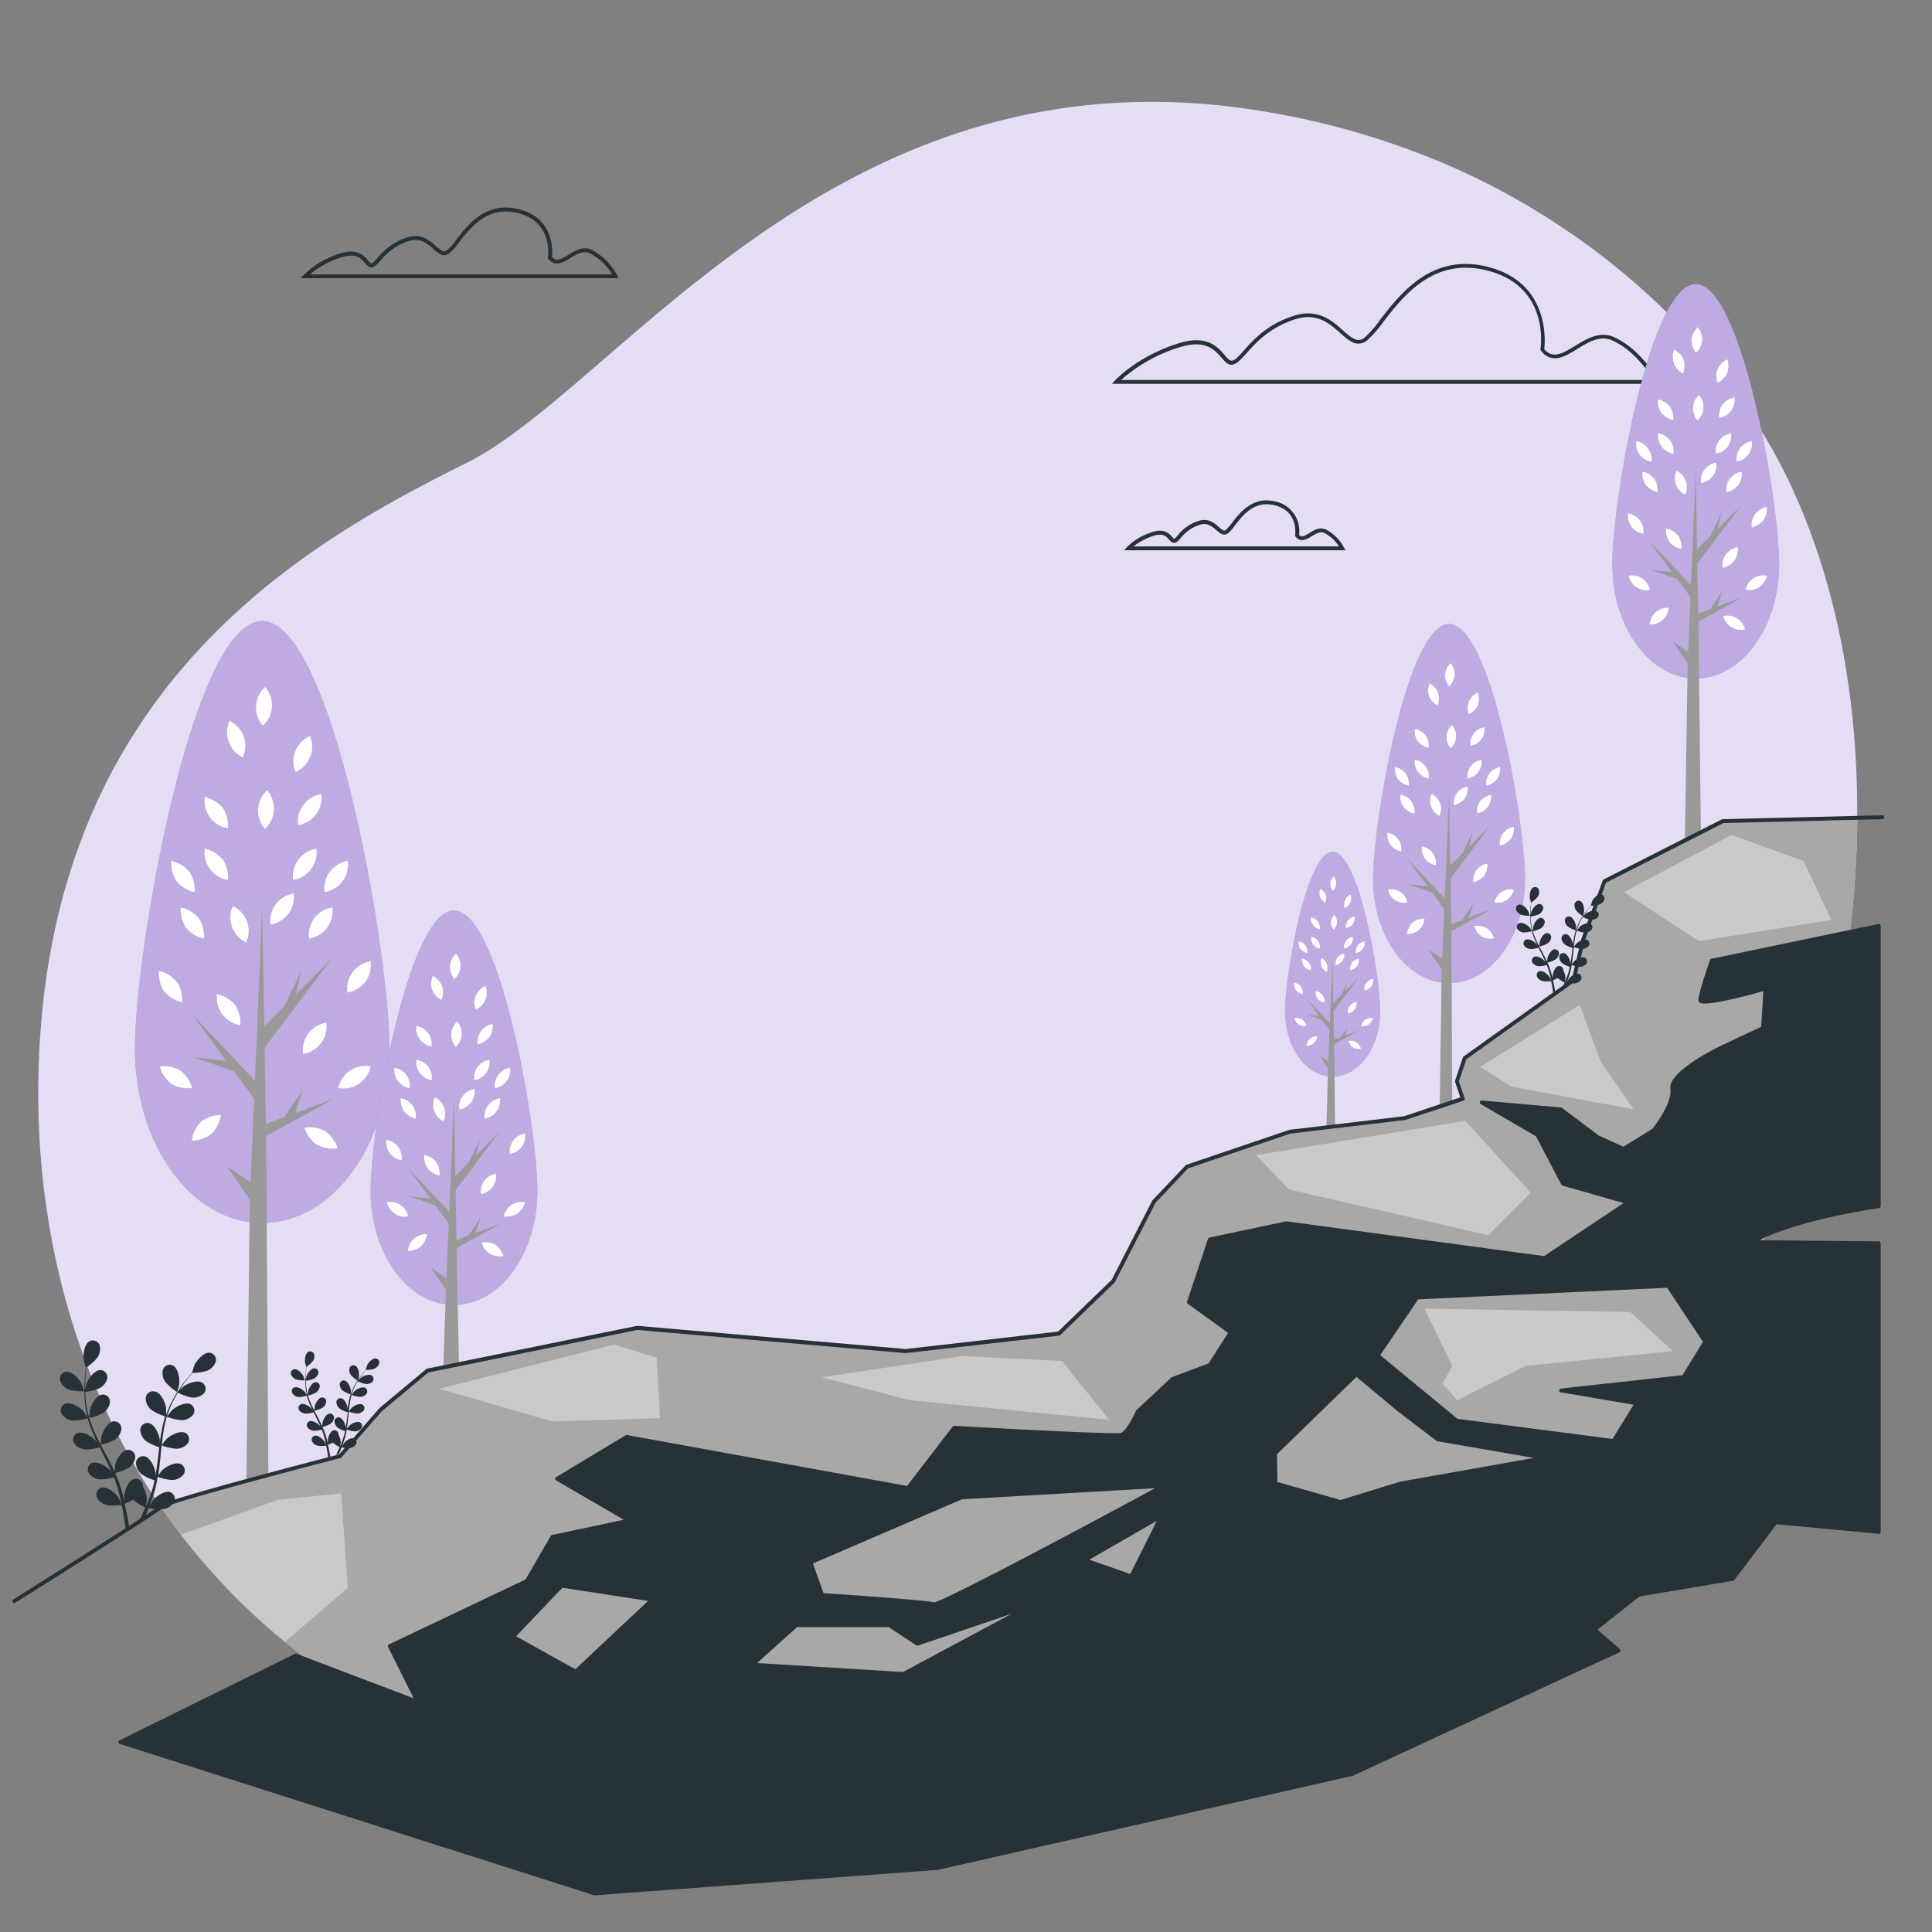 <svg xmlns="http://www.w3.org/2000/svg" viewBox="0 0 500 500"><rect x="0" y="0" width="500" height="500" fill="#808080" stroke="none"/><g id="freepik--background-simple--inject-3"><path d="M453.85,326.35C433.7,367,398,409.07,354.52,417.16c-65.67,12.23-80.58,66.85-192.61,46.7a210.23,210.23,0,0,1-47.7-14.31,180.13,180.13,0,0,1-21.8-11.41c-62-38-87.75-106.93-81.65-174.65,8-89.08,70-123.8,109.91-143.65s96.81-109.76,207.1-90.9a204.11,204.11,0,0,1,49,14.69c35.82,16,70.48,45.55,87.75,84.27q1.95,4.35,3.65,8.87C490.4,195.54,481.31,271,453.85,326.35Z" style="fill:#7E57C2"></path><path d="M453.85,326.35C433.7,367,398,409.07,354.52,417.16c-65.67,12.23-80.58,66.85-192.61,46.7a210.23,210.23,0,0,1-47.7-14.31,180.13,180.13,0,0,1-21.8-11.41c-62-38-87.75-106.93-81.65-174.65,8-89.08,70-123.8,109.91-143.65s96.81-109.76,207.1-90.9a204.11,204.11,0,0,1,49,14.69c35.82,16,70.48,45.55,87.75,84.27q1.95,4.35,3.65,8.87C490.4,195.54,481.31,271,453.85,326.35Z" style="fill:#fff;opacity:0.8"></path></g><g id="freepik--Clouds--inject-3"><path d="M429.51,99.33H287.79l.76-.84c.24-.25,5.79-6.26,16.37-9.61,7.41-2.34,10.16.87,12,3,.86,1,1.37,1.57,2,1.45.82-.16,1.8-1.25,3-2.64,2.43-2.72,6.1-6.84,13.06-9,6.12-1.93,9.85,1.39,12.58,3.82,2.45,2.18,3.82,3.25,5.64,1.83a28.71,28.71,0,0,0,4-4.61c5.21-6.73,13.1-16.9,27-13.86,16.93,3.71,15.7,19.39,15.45,21.5,2.18,2.5,4.46,1.3,8-.86,3-1.84,6.4-3.94,10.11-2.23,7.31,3.38,11.21,11,11.38,11.37Zm-139.36-1h137.7c-1.16-2-4.79-7.55-10.5-10.19-3.22-1.48-6.24.38-9.17,2.17-3.19,2-6.5,4-9.38.48l-.14-.17,0-.23c.11-.68,2.49-16.84-14.65-20.59-13.31-2.91-21,7-26,13.5a29.68,29.68,0,0,1-4.2,4.78c-2.57,2-4.69.12-6.93-1.87-2.68-2.4-6-5.37-11.61-3.61-6.7,2.11-10.26,6.11-12.61,8.75-1.42,1.58-2.44,2.72-3.59,3s-2-.69-2.94-1.78c-1.75-2-4.15-4.82-10.93-2.68A40.51,40.51,0,0,0,290.15,98.33Z" style="fill:#263238"></path><path d="M160.08,72H77.85l.76-.84a22.94,22.94,0,0,1,9.5-5.58c4.39-1.38,6.09.6,7.11,1.78.43.51.72.82.94.77.4-.08,1-.71,1.62-1.45a16.19,16.19,0,0,1,7.6-5.25c3.63-1.15,5.83.8,7.43,2.23s2.1,1.73,3,1a17.46,17.46,0,0,0,2.28-2.61c3-3.91,7.61-9.82,15.73-8,9.67,2.11,9.21,10.91,9.05,12.48,1.12,1.22,2.3.59,4.23-.6,1.77-1.09,3.78-2.32,6-1.29a15.83,15.83,0,0,1,6.64,6.63ZM80.25,71h78.16a14.44,14.44,0,0,0-5.75-5.44c-1.75-.81-3.43.23-5.06,1.23-1.83,1.13-3.89,2.4-5.67.23l-.14-.18,0-.22c.07-.38,1.4-9.48-8.24-11.59-7.52-1.64-11.86,4-14.73,7.68a17.55,17.55,0,0,1-2.45,2.79c-1.62,1.25-3,.06-4.25-1.09-1.59-1.41-3.38-3-6.47-2a15.3,15.3,0,0,0-7.15,5c-.84.94-1.44,1.61-2.18,1.76S95,68.7,94.46,68.06c-1-1.13-2.29-2.67-6-1.48A23.38,23.38,0,0,0,80.25,71Z" style="fill:#263238"></path><path d="M348.2,142.41H290.91l.76-.83a15.73,15.73,0,0,1,6.61-3.89c3.12-1,4.34.43,5.07,1.27.15.17.45.5.5.48.23-.05.62-.49,1-.95a11.34,11.34,0,0,1,5.31-3.67c2.59-.82,4.14.57,5.27,1.57s1.36,1.1,1.86.72a12.64,12.64,0,0,0,1.54-1.78c2.11-2.72,5.3-6.85,11-5.59a7.79,7.79,0,0,1,6.37,8.7c.64.66,1.28.37,2.67-.49,1.2-.74,2.67-1.65,4.3-.9a11,11,0,0,1,4.64,4.64Zm-54.86-1h53.18a9.61,9.61,0,0,0-3.74-3.45c-1.14-.53-2.21.14-3.35.84s-2.8,1.73-4.11.12l-.14-.17,0-.22c0-.26.93-6.4-5.56-7.82-5.09-1.11-7.93,2.56-10,5.24a12.36,12.36,0,0,1-1.72,2c-1.22.95-2.23,0-3.13-.76-1.06-.94-2.26-2-4.31-1.37a10.36,10.36,0,0,0-4.86,3.38c-.6.67-1,1.16-1.58,1.27s-1.08-.37-1.46-.81c-.67-.78-1.51-1.76-4-1A16.29,16.29,0,0,0,293.34,141.41Z" style="fill:#263238"></path></g><g id="freepik--Trees--inject-3"><path d="M100.8,271.36c0,24.93-14.75,45.15-32.95,45.15s-32.94-20.22-32.94-45.15S49.66,160.72,67.85,160.72,100.8,246.42,100.8,271.36Z" style="fill:#7E57C2"></path><path d="M100.8,271.36c0,24.93-14.75,45.15-32.95,45.15s-32.94-20.22-32.94-45.15S49.66,160.72,67.85,160.72,100.8,246.42,100.8,271.36Z" style="fill:#fff;opacity:0.5"></path><polygon points="50.06 273.6 60.56 277.27 65.77 284.34 64.86 306.01 58.8 301.9 64.67 310.49 63.75 383.5 69.45 381.94 68.88 294.02 86.33 284.4 76.35 288.09 78.35 282.09 73.58 289.12 68.82 290.88 68.48 271.16 85.81 248.13 76.53 257.42 78.1 250.96 73.65 260.29 68.39 265.56 67.85 234.75 65.97 279.69 49.54 262.28 58.56 274.55 50.06 273.6" style="fill:#999"></polygon><path d="M86,234.85a7.16,7.16,0,0,1-6,8.05,7.16,7.16,0,0,1,6-8.05Z" style="fill:#fff"></path><path d="M95.91,248.8a7.16,7.16,0,0,1-6,8.05,7.16,7.16,0,0,1,6-8.05Z" style="fill:#fff"></path><path d="M95.9,276a7.16,7.16,0,0,1-8.35,5.57A7.17,7.17,0,0,1,95.9,276Z" style="fill:#fff"></path><path d="M41.37,276a8.38,8.38,0,0,0,3,4.49,8.4,8.4,0,0,0,5.31,1.08,8.38,8.38,0,0,0-3-4.49A8.4,8.4,0,0,0,41.37,276Z" style="fill:#fff"></path><path d="M84.44,264.69a7.16,7.16,0,0,1-6,8.05,7.16,7.16,0,0,1,6-8.05Z" style="fill:#fff"></path><path d="M81.86,219.67a7.16,7.16,0,0,1-6,8.05,7.16,7.16,0,0,1,6-8.05Z" style="fill:#fff"></path><path d="M76,231.25a7.14,7.14,0,0,1-6,8,7.16,7.16,0,0,1,6-8Z" style="fill:#fff"></path><path d="M90,222.82a7.16,7.16,0,0,1-6,8.05,7.16,7.16,0,0,1,6-8.05Z" style="fill:#fff"></path><path d="M44.35,222.82a8.45,8.45,0,0,0,1.35,5.25,8.42,8.42,0,0,0,4.64,2.8A8.37,8.37,0,0,0,49,225.62,8.35,8.35,0,0,0,44.35,222.82Z" style="fill:#fff"></path><path d="M83.15,205.52a7.16,7.16,0,0,1-6,8,7.16,7.16,0,0,1,6-8Z" style="fill:#fff"></path><path d="M80.24,190.49a7.17,7.17,0,0,1-3.78,9.3,7.17,7.17,0,0,1,3.78-9.3Z" style="fill:#fff"></path><path d="M59.41,186.57A7.15,7.15,0,0,1,62.83,196a7.16,7.16,0,0,1-3.42-9.43Z" style="fill:#fff"></path><path d="M69.12,204.54a7.16,7.16,0,0,1-.57,10,7.16,7.16,0,0,1,.57-10Z" style="fill:#fff"></path><path d="M68.61,177.79a7.15,7.15,0,0,1-.58,10,7.15,7.15,0,0,1,.58-10Z" style="fill:#fff"></path><path d="M46.8,234.85a8.45,8.45,0,0,0,1.35,5.25,8.45,8.45,0,0,0,4.64,2.8,8.37,8.37,0,0,0-1.35-5.25A8.35,8.35,0,0,0,46.8,234.85Z" style="fill:#fff"></path><path d="M41.14,251.31a8.45,8.45,0,0,0,1.35,5.25,8.46,8.46,0,0,0,4.65,2.8,8.45,8.45,0,0,0-1.35-5.25A8.46,8.46,0,0,0,41.14,251.31Z" style="fill:#fff"></path><path d="M56.17,257.29a7.16,7.16,0,0,0,6,8,8.45,8.45,0,0,0-1.35-5.25A8.45,8.45,0,0,0,56.17,257.29Z" style="fill:#fff"></path><path d="M60.27,234.48a7.15,7.15,0,0,0,3.44,9.42,7.15,7.15,0,0,0-3.44-9.42Z" style="fill:#fff"></path><path d="M49.64,295.18a8.36,8.36,0,0,0,5.12-1.78,8.36,8.36,0,0,0,2.4-4.85A8.4,8.4,0,0,0,52,290.32,8.47,8.47,0,0,0,49.64,295.18Z" style="fill:#fff"></path><path d="M78.82,291.85A8.43,8.43,0,0,0,82,296.24a8.43,8.43,0,0,0,5.35.9,8.43,8.43,0,0,0-3.18-4.39A8.43,8.43,0,0,0,78.82,291.85Z" style="fill:#fff"></path><path d="M53,219.67a7.16,7.16,0,0,0,6,8.05,8.37,8.37,0,0,0-1.35-5.25A8.42,8.42,0,0,0,53,219.67Z" style="fill:#fff"></path><path d="M53,206.29a7.16,7.16,0,0,0,6,8.05,8.45,8.45,0,0,0-1.35-5.25A8.45,8.45,0,0,0,53,206.29Z" style="fill:#fff"></path><path d="M139.08,308.13c0,16.34-9.66,29.58-21.59,29.58s-21.58-13.24-21.58-29.58,9.66-72.48,21.58-72.48S139.08,291.8,139.08,308.13Z" style="fill:#7E57C2"></path><path d="M139.08,308.13c0,16.34-9.66,29.58-21.59,29.58s-21.58-13.24-21.58-29.58,9.66-72.48,21.58-72.48S139.08,291.8,139.08,308.13Z" style="fill:#fff;opacity:0.5"></path><polygon points="105.84 309.6 112.72 312 116.13 316.64 115.53 330.83 111.56 328.14 115.41 333.77 114.73 354.18 118.79 353.33 118.16 322.98 129.6 316.68 123.06 319.1 124.37 315.16 121.25 319.77 118.13 320.92 117.91 308 129.26 292.92 123.17 299 124.2 294.77 121.29 300.88 117.84 304.33 117.5 284.15 116.26 313.59 105.5 302.19 111.41 310.22 105.84 309.6" style="fill:#999"></polygon><path d="M129.37,284.21a4.71,4.71,0,0,1-3.93,5.28,4.71,4.71,0,0,1,3.93-5.28Z" style="fill:#fff"></path><path d="M135.87,293.35a4.69,4.69,0,0,1-3.92,5.28,4.69,4.69,0,0,1,3.92-5.28Z" style="fill:#fff"></path><path d="M135.87,311.15a5.53,5.53,0,0,1-2,2.94,5.47,5.47,0,0,1-3.48.7,4.68,4.68,0,0,1,5.47-3.64Z" style="fill:#fff"></path><path d="M100.14,311.15a4.7,4.7,0,0,0,5.48,3.64,4.69,4.69,0,0,0-5.48-3.64Z" style="fill:#fff"></path><path d="M128.36,303.76a4.69,4.69,0,0,1-3.93,5.27,4.71,4.71,0,0,1,3.93-5.27Z" style="fill:#fff"></path><path d="M126.67,274.27a4.68,4.68,0,0,1-3.92,5.27,4.68,4.68,0,0,1,3.92-5.27Z" style="fill:#fff"></path><path d="M122.8,281.86a4.71,4.71,0,0,1-3.93,5.27,4.69,4.69,0,0,1,3.93-5.27Z" style="fill:#fff"></path><path d="M132,276.33a4.71,4.71,0,0,1-3.93,5.28,4.71,4.71,0,0,1,3.93-5.28Z" style="fill:#fff"></path><path d="M102.1,276.33a4.69,4.69,0,0,0,3.92,5.28,4.69,4.69,0,0,0-3.92-5.28Z" style="fill:#fff"></path><path d="M127.52,265a5.56,5.56,0,0,1-.89,3.44,5.5,5.5,0,0,1-3,1.84,4.69,4.69,0,0,1,3.93-5.28Z" style="fill:#fff"></path><path d="M125.61,255.16a4.69,4.69,0,0,1-2.47,6.09,4.69,4.69,0,0,1,2.47-6.09Z" style="fill:#fff"></path><path d="M112,252.59a4.67,4.67,0,0,1,2.24,6.17,4.69,4.69,0,0,1-2.24-6.17Z" style="fill:#fff"></path><path d="M118.33,264.36a4.69,4.69,0,0,1-.38,6.56,4.69,4.69,0,0,1,.38-6.56Z" style="fill:#fff"></path><path d="M118,246.83a4.69,4.69,0,0,1-.38,6.56,4.69,4.69,0,0,1,.38-6.56Z" style="fill:#fff"></path><path d="M103.7,284.21a5.56,5.56,0,0,0,.89,3.44,5.5,5.5,0,0,0,3,1.84,4.69,4.69,0,0,0-3.93-5.28Z" style="fill:#fff"></path><path d="M100,295a4.68,4.68,0,0,0,3.92,5.27A4.68,4.68,0,0,0,100,295Z" style="fill:#fff"></path><path d="M109.84,298.92a4.69,4.69,0,0,0,3.92,5.27,5.52,5.52,0,0,0-.88-3.44A5.45,5.45,0,0,0,109.84,298.92Z" style="fill:#fff"></path><path d="M112.53,284a4.69,4.69,0,0,0,2.25,6.18,4.69,4.69,0,0,0-2.25-6.18Z" style="fill:#fff"></path><path d="M105.56,323.74a5.52,5.52,0,0,0,3.35-1.17,5.46,5.46,0,0,0,1.58-3.18,4.7,4.7,0,0,0-4.93,4.35Z" style="fill:#fff"></path><path d="M124.68,321.56a4.69,4.69,0,0,0,5.59,3.46,5.56,5.56,0,0,0-2.09-2.87A5.48,5.48,0,0,0,124.68,321.56Z" style="fill:#fff"></path><path d="M107.78,274.27a4.69,4.69,0,0,0,3.93,5.27,4.69,4.69,0,0,0-3.93-5.27Z" style="fill:#fff"></path><path d="M107.75,265.51a4.68,4.68,0,0,0,3.92,5.27,4.68,4.68,0,0,0-3.92-5.27Z" style="fill:#fff"></path><path d="M460.44,146c0,16.33-9.66,29.58-21.58,29.58S417.27,162.33,417.27,146s9.67-72.48,21.59-72.48S460.44,129.66,460.44,146Z" style="fill:#7E57C2"></path><path d="M460.44,146c0,16.33-9.66,29.58-21.58,29.58S417.27,162.33,417.27,146s9.67-72.48,21.59-72.48S460.44,129.66,460.44,146Z" style="fill:#fff;opacity:0.5"></path><polygon points="427.2 147.47 434.08 149.87 437.49 154.5 436.89 168.7 432.93 166 436.77 171.63 436.04 217.75 440.19 215.42 439.52 160.85 450.96 154.55 444.42 156.96 445.73 153.03 442.61 157.63 439.49 158.79 439.27 145.87 450.62 130.78 444.54 136.87 445.56 132.64 442.65 138.75 439.2 142.2 438.86 122.02 437.62 151.45 426.86 140.05 432.77 148.09 427.2 147.47" style="fill:#999"></polygon><path d="M450.73,122.08a4.67,4.67,0,0,1-3.93,5.27,4.69,4.69,0,0,1,3.93-5.27Z" style="fill:#fff"></path><path d="M457.23,131.22a5.53,5.53,0,0,1-.88,3.44,5.45,5.45,0,0,1-3,1.83,4.68,4.68,0,0,1,3.92-5.27Z" style="fill:#fff"></path><path d="M457.23,149a4.68,4.68,0,0,1-5.47,3.64,4.68,4.68,0,0,1,5.47-3.64Z" style="fill:#fff"></path><path d="M421.51,149a4.68,4.68,0,0,0,5.47,3.64,4.68,4.68,0,0,0-5.47-3.64Z" style="fill:#fff"></path><path d="M449.72,141.63a4.69,4.69,0,0,1-3.93,5.27,4.69,4.69,0,0,1,3.93-5.27Z" style="fill:#fff"></path><path d="M448,112.14a4.68,4.68,0,0,1-3.92,5.27,4.68,4.68,0,0,1,3.92-5.27Z" style="fill:#fff"></path><path d="M444.16,119.72a4.69,4.69,0,0,1-3.93,5.27,4.71,4.71,0,0,1,3.93-5.27Z" style="fill:#fff"></path><path d="M453.36,114.2a4.69,4.69,0,0,1-3.93,5.27,4.69,4.69,0,0,1,3.93-5.27Z" style="fill:#fff"></path><path d="M423.46,114.2a4.68,4.68,0,0,0,3.92,5.27,4.68,4.68,0,0,0-3.92-5.27Z" style="fill:#fff"></path><path d="M448.88,102.87a4.69,4.69,0,0,1-3.93,5.27,4.67,4.67,0,0,1,3.93-5.27Z" style="fill:#fff"></path><path d="M447,93a5.55,5.55,0,0,1,0,3.56,5.46,5.46,0,0,1-2.48,2.53,5.45,5.45,0,0,1,0-3.55A5.51,5.51,0,0,1,447,93Z" style="fill:#fff"></path><path d="M433.32,90.45a5.55,5.55,0,0,1,2.39,2.63,5.48,5.48,0,0,1-.15,3.55,4.7,4.7,0,0,1-2.24-6.18Z" style="fill:#fff"></path><path d="M439.69,102.23a4.69,4.69,0,0,1-.38,6.56,4.69,4.69,0,0,1,.38-6.56Z" style="fill:#fff"></path><path d="M439.35,84.7a4.69,4.69,0,0,1-.38,6.56,4.69,4.69,0,0,1,.38-6.56Z" style="fill:#fff"></path><path d="M425.07,122.08a5.53,5.53,0,0,0,.88,3.44,5.45,5.45,0,0,0,3,1.83,4.68,4.68,0,0,0-3.92-5.27Z" style="fill:#fff"></path><path d="M421.36,132.87a4.68,4.68,0,0,0,3.92,5.27,4.68,4.68,0,0,0-3.92-5.27Z" style="fill:#fff"></path><path d="M431.2,136.78a4.68,4.68,0,0,0,3.92,5.27,4.69,4.69,0,0,0-3.92-5.27Z" style="fill:#fff"></path><path d="M433.89,121.84a4.67,4.67,0,0,0,2.25,6.17,4.68,4.68,0,0,0-2.25-6.17Z" style="fill:#fff"></path><path d="M426.92,161.6a4.67,4.67,0,0,0,4.93-4.34,5.48,5.48,0,0,0-3.35,1.16A5.54,5.54,0,0,0,426.92,161.6Z" style="fill:#fff"></path><path d="M446,159.42a4.7,4.7,0,0,0,5.59,3.47,4.72,4.72,0,0,0-5.59-3.47Z" style="fill:#fff"></path><path d="M429.14,112.14a4.69,4.69,0,0,0,3.93,5.27,4.69,4.69,0,0,0-3.93-5.27Z" style="fill:#fff"></path><path d="M429.11,103.38a4.69,4.69,0,0,0,3.92,5.27,5.52,5.52,0,0,0-.88-3.44A5.45,5.45,0,0,0,429.11,103.38Z" style="fill:#fff"></path><path d="M394.67,227.49c0,14.87-8.8,26.93-19.65,26.93s-19.66-12.06-19.66-26.93,8.8-66,19.66-66S394.67,212.61,394.67,227.49Z" style="fill:#7E57C2"></path><path d="M394.67,227.49c0,14.87-8.8,26.93-19.65,26.93s-19.66-12.06-19.66-26.93,8.8-66,19.66-66S394.67,212.61,394.67,227.49Z" style="fill:#fff;opacity:0.5"></path><polygon points="364.4 228.82 370.67 231.01 373.77 235.23 373.23 248.16 369.62 245.71 373.12 250.83 372.59 286.38 375.83 285.21 375.63 241.01 386.04 235.27 380.09 237.47 381.28 233.89 378.44 238.08 375.59 239.13 375.39 227.37 385.73 213.63 380.19 219.17 381.13 215.32 378.48 220.88 375.33 224.03 375.02 205.65 373.89 232.46 364.09 222.07 369.47 229.39 364.4 228.82" style="fill:#999"></polygon><path d="M385.83,205.7a4.26,4.26,0,0,1-3.57,4.81,5,5,0,0,1,.8-3.14A5.07,5.07,0,0,1,385.83,205.7Z" style="fill:#fff"></path><path d="M391.76,214a4.28,4.28,0,0,1-3.58,4.8,4.28,4.28,0,0,1,3.58-4.8Z" style="fill:#fff"></path><path d="M391.75,230.23a4.27,4.27,0,0,1-5,3.32,4.27,4.27,0,0,1,5-3.32Z" style="fill:#fff"></path><path d="M359.22,230.23a4.27,4.27,0,0,0,5,3.32,4.27,4.27,0,0,0-5-3.32Z" style="fill:#fff"></path><path d="M384.91,223.51a5,5,0,0,1-.81,3.13,5,5,0,0,1-2.76,1.67,4.26,4.26,0,0,1,3.57-4.8Z" style="fill:#fff"></path><path d="M383.38,196.65a4.28,4.28,0,0,1-3.58,4.8,4.28,4.28,0,0,1,3.58-4.8Z" style="fill:#fff"></path><path d="M379.85,203.56a5,5,0,0,1-.81,3.13,5.07,5.07,0,0,1-2.77,1.67,4.26,4.26,0,0,1,3.58-4.8Z" style="fill:#fff"></path><path d="M388.23,198.53a5,5,0,0,1-.81,3.13,5.07,5.07,0,0,1-2.77,1.67,4.28,4.28,0,0,1,3.58-4.8Z" style="fill:#fff"></path><path d="M361,198.53a5,5,0,0,0,.81,3.13,5.07,5.07,0,0,0,2.77,1.67,4.28,4.28,0,0,0-3.58-4.8Z" style="fill:#fff"></path><path d="M384.14,188.21a4.26,4.26,0,0,1-3.57,4.8,4.26,4.26,0,0,1,3.57-4.8Z" style="fill:#fff"></path><path d="M382.41,179.24a4.27,4.27,0,0,1-2.26,5.55,4.28,4.28,0,0,1,2.26-5.55Z" style="fill:#fff"></path><path d="M370,176.9a4.26,4.26,0,0,1,2,5.62,4.26,4.26,0,0,1-2-5.62Z" style="fill:#fff"></path><path d="M375.77,187.62a4.28,4.28,0,0,1-.34,6,4.28,4.28,0,0,1,.34-6Z" style="fill:#fff"></path><path d="M375.47,171.66a5.06,5.06,0,0,1,1,3.06,5,5,0,0,1-1.4,2.91,4.26,4.26,0,0,1,.35-6Z" style="fill:#fff"></path><path d="M362.46,205.7a4.26,4.26,0,0,0,3.57,4.81,4.26,4.26,0,0,0-3.57-4.81Z" style="fill:#fff"></path><path d="M359.08,215.53a4.28,4.28,0,0,0,3.58,4.8,4.28,4.28,0,0,0-3.58-4.8Z" style="fill:#fff"></path><path d="M368,219.09a4.28,4.28,0,0,0,3.58,4.8,4.28,4.28,0,0,0-3.58-4.8Z" style="fill:#fff"></path><path d="M370.49,205.48a4.29,4.29,0,0,0,2.05,5.63,4.26,4.26,0,0,0-2.05-5.63Z" style="fill:#fff"></path><path d="M364.15,241.7a4.28,4.28,0,0,0,4.49-4,5,5,0,0,0-3.06,1.06A5,5,0,0,0,364.15,241.7Z" style="fill:#fff"></path><path d="M381.56,239.71a5,5,0,0,0,1.9,2.62,5,5,0,0,0,3.19.54,4.28,4.28,0,0,0-5.09-3.16Z" style="fill:#fff"></path><path d="M366.17,196.65a4.28,4.28,0,0,0,3.58,4.8,4.28,4.28,0,0,0-3.58-4.8Z" style="fill:#fff"></path><path d="M366.14,188.67a4.28,4.28,0,0,0,3.58,4.8,4.28,4.28,0,0,0-3.58-4.8Z" style="fill:#fff"></path><path d="M357.18,261.75c0,9.32-5.51,16.87-12.3,16.87s-12.31-7.55-12.31-16.87,5.51-41.32,12.31-41.32S357.18,252.44,357.18,261.75Z" style="fill:#7E57C2"></path><path d="M357.18,261.75c0,9.32-5.51,16.87-12.3,16.87s-12.31-7.55-12.31-16.87,5.51-41.32,12.31-41.32S357.18,252.44,357.18,261.75Z" style="fill:#fff;opacity:0.5"></path><polygon points="338.23 262.59 342.15 263.96 344.1 266.6 343.76 274.69 341.5 273.16 343.69 276.37 343.3 291.48 345.52 291.48 345.26 270.22 351.78 266.63 348.05 268 348.8 265.76 347.02 268.39 345.24 269.05 345.11 261.68 351.58 253.08 348.12 256.55 348.7 254.14 347.04 257.62 345.07 259.59 344.88 248.08 344.17 264.86 338.04 258.36 341.41 262.94 338.23 262.59" style="fill:#999"></polygon><path d="M351.65,248.12a2.68,2.68,0,0,1-2.24,3,2.66,2.66,0,0,1,2.24-3Z" style="fill:#fff"></path><path d="M355.35,253.33a2.66,2.66,0,0,1-2.23,3,2.66,2.66,0,0,1,2.23-3Z" style="fill:#fff"></path><path d="M355.35,263.47a3.12,3.12,0,0,1-1.13,1.68,3.18,3.18,0,0,1-2,.4,3.16,3.16,0,0,1,1.14-1.67A3.12,3.12,0,0,1,355.35,263.47Z" style="fill:#fff"></path><path d="M335,263.47a3.12,3.12,0,0,0,1.13,1.68,3.15,3.15,0,0,0,2,.4,2.68,2.68,0,0,0-3.11-2.08Z" style="fill:#fff"></path><path d="M351.07,259.26a2.67,2.67,0,0,1-2.24,3,2.69,2.69,0,0,1,2.24-3Z" style="fill:#fff"></path><path d="M350.11,242.45a2.69,2.69,0,0,1-2.24,3,2.69,2.69,0,0,1,2.24-3Z" style="fill:#fff"></path><path d="M347.9,246.77a2.69,2.69,0,0,1-2.24,3,2.69,2.69,0,0,1,2.24-3Z" style="fill:#fff"></path><path d="M353.14,243.63a2.66,2.66,0,0,1-2.23,3,2.66,2.66,0,0,1,2.23-3Z" style="fill:#fff"></path><path d="M336.1,243.63a2.66,2.66,0,0,0,2.24,3,2.68,2.68,0,0,0-2.24-3Z" style="fill:#fff"></path><path d="M350.59,237.17a3.15,3.15,0,0,1-.51,2,3.09,3.09,0,0,1-1.73,1,3.15,3.15,0,0,1,.51-2A3.09,3.09,0,0,1,350.59,237.17Z" style="fill:#fff"></path><path d="M349.5,231.55a3.14,3.14,0,0,1,0,2,3.1,3.1,0,0,1-1.42,1.44,2.69,2.69,0,0,1,1.41-3.47Z" style="fill:#fff"></path><path d="M341.72,230.09a3.09,3.09,0,0,1,1.36,1.5,3.16,3.16,0,0,1-.08,2,2.67,2.67,0,0,1-1.28-3.52Z" style="fill:#fff"></path><path d="M345.35,236.8a2.67,2.67,0,0,1-.21,3.74,2.67,2.67,0,0,1,.21-3.74Z" style="fill:#fff"></path><path d="M345.16,226.81a3.12,3.12,0,0,1,.66,1.91,3.16,3.16,0,0,1-.88,1.83,3.15,3.15,0,0,1-.65-1.92A3.07,3.07,0,0,1,345.16,226.81Z" style="fill:#fff"></path><path d="M337,248.12a2.68,2.68,0,0,0,2.24,3,2.66,2.66,0,0,0-2.24-3Z" style="fill:#fff"></path><path d="M334.9,254.27a3.18,3.18,0,0,0,.5,2,3.13,3.13,0,0,0,1.74,1,3.15,3.15,0,0,0-.51-2A3.09,3.09,0,0,0,334.9,254.27Z" style="fill:#fff"></path><path d="M340.51,256.5a2.69,2.69,0,0,0,2.24,3,2.66,2.66,0,0,0-2.24-3Z" style="fill:#fff"></path><path d="M342.05,248a3.09,3.09,0,0,0-.08,2,3.14,3.14,0,0,0,1.36,1.5,3.16,3.16,0,0,0,.08-2A3.19,3.19,0,0,0,342.05,248Z" style="fill:#fff"></path><path d="M338.07,270.65a2.67,2.67,0,0,0,2.81-2.48,3.13,3.13,0,0,0-1.91.67A3.18,3.18,0,0,0,338.07,270.65Z" style="fill:#fff"></path><path d="M349,269.41a2.67,2.67,0,0,0,3.19,2,2.69,2.69,0,0,0-3.19-2Z" style="fill:#fff"></path><path d="M339.34,242.45a2.67,2.67,0,0,0,2.24,3,2.69,2.69,0,0,0-2.24-3Z" style="fill:#fff"></path><path d="M339.32,237.45a2.67,2.67,0,0,0,2.24,3,2.69,2.69,0,0,0-2.24-3Z" style="fill:#fff"></path></g><g id="freepik--Floor--inject-3"><path d="M445.93,212.46,415.26,228l-5.53,15.08-2.51,10.56-28.15,20.11-2,6,1.51,4.53-15.08,5-29.66,3.52-26.65,9.05L298.63,311,288.07,331.6,274,345.18l-39.71,4.52-69.38-6-54.29,11.06-12.07,10L88,376.85s-44.74,11.56-46.25,13.07c0,0-.06.05-.08.07a166.91,166.91,0,0,0,50.76,48.15,180.13,180.13,0,0,0,21.8,11.41,210.23,210.23,0,0,0,47.7,14.31c112,20.15,126.94-34.47,192.61-46.7,43.46-8.09,79.18-50.2,99.33-90.81,16.66-33.6,26.54-74.58,26.79-114.74Z" style="fill:#a8a8a8"></path><polygon points="379.23 290.07 325.12 298.95 333.57 307.83 385.15 319.66 396.14 308.67 379.23 290.07" style="fill:#c9c9c9"></polygon><polygon points="274.8 352.22 249.01 350.95 212.65 356.45 235.48 362.37 287.06 367.44 274.8 352.22" style="fill:#c9c9c9"></polygon><polygon points="448.15 216.08 445.66 217.4 420.24 230.88 439.69 243.56 473.94 238.07 466.75 222.84 448.15 216.08" style="fill:#c9c9c9"></polygon><polygon points="408.83 260.05 383.04 276.12 391.07 281.19 422.78 287.11 414.32 274.85 408.83 260.05" style="fill:#c9c9c9"></polygon><polygon points="368.66 338.69 375.85 353.49 373.31 358.14 377.12 362.37 394.88 353.49 432.93 349.68 421.93 339.54 368.66 338.69" style="fill:#c9c9c9"></polygon><polygon points="158.96 347.99 113.72 359.41 142.89 367.86 170.8 367.02 169.95 351.37 158.96 347.99" style="fill:#c9c9c9"></polygon><path d="M71.86,388.16l-25,9a165.93,165.93,0,0,0,26.89,27.72L90,411l-1.69-24.52Z" style="fill:#c9c9c9"></path><path d="M3.69,414.86a.51.51,0,0,1-.42-.23.49.49,0,0,1,.16-.69c10.15-6.37,36.74-23.17,38-24.37,1.52-1.52,38.5-11.14,46.33-13.16l10.45-12,12.13-10.11a.46.46,0,0,1,.22-.11l54.29-11.06h.14l69.38,6,39.45-4.51,13.89-13.4,10.52-20.54a.48.48,0,0,1,.09-.11l8.54-9a.63.63,0,0,1,.2-.13l26.65-9.05.1,0,29.61-3.52L377.93,284l-1.35-4a.58.58,0,0,1,0-.32l2-6a.51.51,0,0,1,.18-.25l28-20L409.25,243l5.54-15.14a.47.47,0,0,1,.25-.27L445.7,212a.54.54,0,0,1,.22,0l41.22-1a.5.5,0,0,1,0,1l-41.11,1-30.4,15.45-5.46,14.9-2.49,10.5a.53.53,0,0,1-.2.29l-28,20-1.91,5.72,1.46,4.37a.5.5,0,0,1,0,.38.48.48,0,0,1-.29.25l-15.08,5-.1,0-29.61,3.51-26.48,9-8.41,8.9-10.52,20.55a.45.45,0,0,1-.1.13l-14.08,13.58a.51.51,0,0,1-.29.13l-39.71,4.53-69.41-6-54.1,11-12,10-10.5,12a.44.44,0,0,1-.25.15c-17.75,4.59-44.66,11.83-46,12.95C40.55,391.81,5.45,413.85,4,414.78A.43.43,0,0,1,3.69,414.86Z" style="fill:#263238"></path><path d="M448.48,408.57l11.12-14.68,26.68,2.5V321.71c-23.19-.16-30.11-.35-31.78-.35-2,0,7.65-5.56,31.78-9.3V239.54l-43.21,9.05s-3,8.42-3,10.22,16.84-3,16.84-3L456.3,266l-10.22,4.81s-13.84,6.62-13.24,10.83S428,292.49,428,292.49l-7.82,4.81-6.61-3L404,287.08l-20.45-1.8L398,293.7l6.62,12.63,16.84,4.81-21.65,14.43-66.76-9-19.85,4.21L307.75,337l10.83,7.82-5.42,8.42-9.62,3.6-9,8.42s-2.41,5.42-4.21,6-43.3-1.81-43.3-1.81l-12,15.64-72.77-13.23-18.05,10.83,18.65,10.82L143,397.74l-6.61,11.43L100.86,426l7.22,14.43-31.49-12L31.17,450.84,153.94,490l88.73-6.62,107.18-24.29,69.08-32-6.21-5.44,11.43-9ZM149,432.62l-16.24-9,12.63-13.23L168.82,414Zm84.8.6-39.1-2.4,11.43-10.23h24.06l7.21,4.82,30.07-10.23ZM292.71,408l-12-4.21,19.84-11.43Zm-51.12,7.21c-1.8-.6-28.86-2.4-28.86-2.4l-3-8.42,39.09-16.84,52.32-3S243.4,415.78,241.59,415.18Zm125.1-79.38,64.95-3,9.6,14.47-5.59,9.11L404,359.85l19.52,3.33-6,9.76-40.6-5.27-20.45-16.84Zm-4.21,48.11-15.64,4.81L330,383.91v-7.82l21.05-20.45,10.83,9,10.22,7.82,27.67,4.81Z" style="fill:#263238"></path><path d="M153.94,490.5l-.15,0L31,451.32a.51.51,0,0,1-.34-.44.49.49,0,0,1,.27-.49L76.36,428a.51.51,0,0,1,.4,0l30.3,11.52-6.64-13.29a.53.53,0,0,1,0-.39.48.48,0,0,1,.26-.28L136,408.78l6.54-11.29a.51.51,0,0,1,.33-.24l18.57-3.94-17.52-10.17a.53.53,0,0,1-.25-.43.5.5,0,0,1,.25-.43l18-10.83a.53.53,0,0,1,.35-.06l72.47,13.17,11.84-15.39A.48.48,0,0,1,247,369c16.54.95,41.67,2.23,43.11,1.82,1.16-.38,3-3.72,3.91-5.74a.61.61,0,0,1,.12-.16l9-8.42a.39.39,0,0,1,.16-.1l9.47-3.55,5.07-7.89-10.44-7.54a.48.48,0,0,1-.18-.56l5.41-16.24a.51.51,0,0,1,.37-.33l19.85-4.21h.17l66.57,9,20.59-13.73-15.8-4.51a.55.55,0,0,1-.31-.25l-6.54-12.5-14.31-8.35a.5.5,0,0,1-.23-.59.51.51,0,0,1,.52-.34l20.45,1.8a.52.52,0,0,1,.26.1l9.58,7.19,6.32,2.87,7.52-4.63c.54-.68,5.18-6.64,4.65-10.37-.64-4.45,12.06-10.66,13.51-11.35l10-4.68.54-9.23c-4.24,1.2-15,4.07-16.48,2.95a.74.74,0,0,1-.32-.62c0-1.83,2.73-9.52,3-10.39a.52.52,0,0,1,.37-.32l43.21-9a.46.46,0,0,1,.41.1.48.48,0,0,1,.19.39v72.52a.51.51,0,0,1-.43.5c-18.26,2.83-28.17,6.73-30.9,8.31l1.7,0c3.92.06,12.09.19,29.13.31a.51.51,0,0,1,.5.5v74.68a.49.49,0,0,1-.16.37.52.52,0,0,1-.39.13l-26.4-2.47-10.95,14.45a.51.51,0,0,1-.32.19l-24.2,4.06-10.86,8.57,5.76,5.05a.49.49,0,0,1,.16.44.5.5,0,0,1-.28.39l-69.08,32-.1,0-107.18,24.3L154,490.5ZM32.5,450.74,154,489.49l88.64-6.61,107.05-24.27L418,427,412.39,422a.52.52,0,0,1-.17-.39.56.56,0,0,1,.19-.38l11.43-9a.6.6,0,0,1,.23-.1l24.13-4,11-14.52a.52.52,0,0,1,.45-.19l26.13,2.45V322.21c-16.71-.12-24.76-.25-28.65-.31l-2.63,0c-.68,0-.75-.47-.76-.57-.12-1.62,11.93-6.5,32-9.66V240.15L443.45,249c-.86,2.43-2.76,8.07-2.88,9.65,1.27.44,9.11-1.32,16.19-3.34a.5.5,0,0,1,.64.51l-.6,10.22a.48.48,0,0,1-.29.42l-10.22,4.81c-3.75,1.8-13.4,7.15-13,10.31.62,4.37-4.69,10.93-4.92,11.21a.69.69,0,0,1-.13.11l-7.81,4.81a.49.49,0,0,1-.47,0l-6.62-3-.09-.05-9.51-7.13L385.71,286l12.5,7.29a.64.64,0,0,1,.2.2l6.51,12.44,16.64,4.76a.5.5,0,0,1,.14.89L400,326a.57.57,0,0,1-.34.08l-66.67-9-19.48,4.13-5.21,15.62,10.53,7.6a.51.51,0,0,1,.13.68l-5.42,8.42a.41.41,0,0,1-.24.19l-9.53,3.58-8.88,8.28c-.4.89-2.59,5.57-4.46,6.19s-37.89-1.45-43.23-1.76l-11.86,15.43a.54.54,0,0,1-.49.18L162.3,372.41,145.15,382.7l17.91,10.4a.5.5,0,0,1-.15.92l-19.63,4.16-6.5,11.24a.47.47,0,0,1-.22.2l-35,16.62,7,14a.51.51,0,0,1-.08.56.51.51,0,0,1-.55.13L76.61,429Zm416-42.17h0Zm-214.7,25.15h0l-39.1-2.4a.52.52,0,0,1-.44-.34.5.5,0,0,1,.14-.53l11.43-10.23a.51.51,0,0,1,.33-.13h24.06a.44.44,0,0,1,.27.09l7,4.67,29.83-10.14a.5.5,0,0,1,.62.27.49.49,0,0,1-.22.64L234,433.67A.59.59,0,0,1,233.78,433.72Zm-37.87-3.33,37.76,2.33,28.19-15.11-24.31,8.27a.49.49,0,0,1-.44-.06L230,421.09H206.3ZM149,433.12a.54.54,0,0,1-.25-.06l-16.23-9a.53.53,0,0,1-.26-.36.5.5,0,0,1,.14-.42L145,410a.47.47,0,0,1,.43-.15l23.46,3.61a.48.48,0,0,1,.4.34.51.51,0,0,1-.13.51L149.32,433A.5.5,0,0,1,149,433.12Zm-15.43-9.64L148.9,432l18.83-17.69-22.18-3.41Zm108-7.81h-.09c-1.28-.43-17.89-1.66-28.75-2.38a.5.5,0,0,1-.43-.34l-3-8.42a.49.49,0,0,1,.27-.62l39.09-16.84a.35.35,0,0,1,.17,0l52.33-3a.5.5,0,0,1,.26.94C284.19,394.25,244.35,415.67,241.53,415.67Zm-28.44-3.37c3.93.26,26.41,1.79,28.6,2.39,2.36-.24,34.73-17.39,57.23-29.55l-50,2.87-38.58,16.62Zm79.62-3.84a.44.44,0,0,1-.16,0l-12-4.21a.51.51,0,0,1-.33-.43.5.5,0,0,1,.25-.48l19.84-11.43a.52.52,0,0,1,.6.07.5.5,0,0,1,.1.59l-7.82,15.64A.49.49,0,0,1,292.71,408.46Zm-10.83-4.82,10.58,3.71,6.88-13.76Zm65-14.42-.14,0-16.84-4.81a.5.5,0,0,1-.36-.48v-7.82a.55.55,0,0,1,.15-.36l21.05-20.45a.49.49,0,0,1,.67,0l10.83,9L372.31,372l27.54,4.79a.5.5,0,0,1,.42.49.51.51,0,0,1-.42.5L362.6,384.4,347,389.2Zm-16.34-5.69,16.34,4.67,15.49-4.77h.06l34.49-6.12L372,373a.43.43,0,0,1-.22-.09l-10.23-7.82-10.49-8.75-20.58,20Zm87-10.09h-.06l-40.6-5.26a.57.57,0,0,1-.25-.11l-20.45-16.84a.51.51,0,0,1-.1-.67l10.23-15a.46.46,0,0,1,.39-.21l64.95-3a.5.5,0,0,1,.44.22l9.6,14.48a.51.51,0,0,1,0,.53l-5.59,9.11a.52.52,0,0,1-.37.24L407.58,360l16,2.73a.48.48,0,0,1,.38.28.55.55,0,0,1,0,.47l-6,9.76A.51.51,0,0,1,417.51,373.44Zm-40.39-6.25,40.13,5.21,5.44-8.85-18.8-3.21a.49.49,0,0,1-.41-.5.5.5,0,0,1,.44-.49l31.43-3.45,5.3-8.63-9.27-14-64.42,3-9.83,14.45Z" style="fill:#263238"></path></g><g id="freepik--Plants--inject-3"><path d="M17.89,359.64a13.46,13.46,0,0,0,3.9.43s-.6-1.81-.65-1.92c-.61-1.27-2.52-3.36-4.08-3.15a1.87,1.87,0,0,0-1.5,2.34A3.9,3.9,0,0,0,17.89,359.64Z" style="fill:#263238"></path><path d="M18.84,367.65a12.88,12.88,0,0,0,3.84-.61,32.21,32.21,0,0,0,1.5,4.14c.33.79.7,1.57,1.08,2.35-.23-.33-.43-.63-.46-.66-.92-1.07-3.33-2.58-4.78-2a1.85,1.85,0,0,0-.82,2.64,3.87,3.87,0,0,0,2.85,1.61,12.4,12.4,0,0,0,3.73-.57l.44.89c.72,1.42,1.44,2.84,2.1,4.25.23.5.44,1,.66,1.49-.2-.29-.37-.54-.4-.57-.92-1.06-3.33-2.58-4.77-2a1.86,1.86,0,0,0-.83,2.65,3.91,3.91,0,0,0,2.86,1.6,11.89,11.89,0,0,0,3.62-.54c.21.51.41,1,.59,1.54.11.35.24.68.33,1s.2.7.29,1c.16.67.33,1.36.48,2,.1.46.19.9.28,1.34-.23-.5-.7-1.46-.74-1.54-.75-1.19-2.9-3.05-4.42-2.66a1.87,1.87,0,0,0-1.22,2.49,3.84,3.84,0,0,0,2.58,2,12.77,12.77,0,0,0,3.86,0c.15.74.28,1.45.4,2.12.26,1.49.46,2.83.61,4h1c-.18-1.17-.41-2.57-.72-4.13-.15-.74-.32-1.53-.5-2.34a23,23,0,0,0,2.15-1,13.29,13.29,0,0,0,3.14,2c-.28.69-.56,1.36-.84,2a13.64,13.64,0,0,1-.76,1.45l1.09-.18c.42-.91.06.24.53-.91.29-.7.58-1.46.88-2.23a12.75,12.75,0,0,0,3.85.29,3.9,3.9,0,0,0,2.72-1.82,1.85,1.85,0,0,0-1-2.57c-1.49-.51-3.77,1.19-4.6,2.32,0,.07-.51.85-.78,1.35l.35-.95c.24-.65.46-1.31.7-2,.1-.35.2-.69.31-1s.18-.73.28-1.1c.2-.85.37-1.72.51-2.6a12.3,12.3,0,0,0,3.66.83,3.84,3.84,0,0,0,3-1.39,1.85,1.85,0,0,0-.62-2.7c-1.4-.72-3.91.61-4.91,1.6l-1,1.3c.09-.53.17-1.06.24-1.6.2-1.56.34-3.15.5-4.73,0-.49.1-1,.15-1.45a12.94,12.94,0,0,0,3.77.88,3.88,3.88,0,0,0,3-1.39,1.86,1.86,0,0,0-.62-2.7c-1.4-.72-3.91.61-4.91,1.6-.07.08-1,1.22-1.2,1.52.11-1.06.23-2.12.39-3.16a33.64,33.64,0,0,1,.91-4.16,13.15,13.15,0,0,0,3.8.89,3.89,3.89,0,0,0,3-1.39,1.86,1.86,0,0,0-.63-2.7c-1.4-.72-3.91.61-4.9,1.6-.08.08-1.06,1.31-1.22,1.54a2.1,2.1,0,0,1,.06-.24,23.65,23.65,0,0,1,1.65-3.93c.35-.71.74-1.36,1.12-2a12.82,12.82,0,0,0,3.6,1.27,3.9,3.9,0,0,0,3.1-1.06,1.86,1.86,0,0,0-.33-2.75c-1.31-.87-4,.17-5.05,1.05-.06.05-.61.6-1,1l.53-.84c.66-1,1.33-1.86,1.92-2.62q.51-.64,1-1.17a12.47,12.47,0,0,0,3.76-.54,3.88,3.88,0,0,0,2.26-2.36,1.86,1.86,0,0,0-1.55-2.3c-1.57-.17-3.43,2-4,3.26-.05.11-.62,1.94-.6,1.94h0l-.95,1.1c-.61.76-1.29,1.61-2,2.59a34.89,34.89,0,0,0-2,3.27,24.08,24.08,0,0,0-1.75,3.95s0,0,0,.05c0-.46,0-1.75,0-1.85-.18-1.39-1.35-4-2.9-4.27A1.87,1.87,0,0,0,37.72,362a3.9,3.9,0,0,0,1.49,2.91,13.16,13.16,0,0,0,3.53,1.62,33.69,33.69,0,0,0-1,4.27c-.15.85-.28,1.7-.39,2.56,0-.4,0-.76,0-.81-.18-1.39-1.35-4-2.9-4.27a1.87,1.87,0,0,0-2.15,1.75,3.88,3.88,0,0,0,1.5,2.92,12.41,12.41,0,0,0,3.42,1.58l-.12,1c-.19,1.58-.37,3.16-.6,4.7-.08.54-.18,1.07-.27,1.61,0-.36,0-.66,0-.7-.18-1.4-1.35-4-2.9-4.27a1.87,1.87,0,0,0-2.15,1.75,3.88,3.88,0,0,0,1.5,2.92,12.11,12.11,0,0,0,3.32,1.55c-.11.54-.23,1.08-.36,1.6-.1.36-.18.7-.3,1.05l-.33,1c-.24.65-.48,1.32-.72,1.95-.17.44-.34.85-.51,1.27.09-.54.23-1.6.23-1.69a7.27,7.27,0,0,0-1-3.52,1.92,1.92,0,0,0-2.3-2c-1.52.4-2.49,3.07-2.56,4.48,0,.08,0,1,.09,1.55-.07-.33-.14-.65-.23-1-.16-.67-.34-1.34-.53-2.06-.1-.34-.2-.69-.31-1s-.25-.71-.37-1.06c-.3-.83-.64-1.65-1-2.46a12.32,12.32,0,0,0,3.51-1.32A3.89,3.89,0,0,0,35,377.13a1.87,1.87,0,0,0-2-1.91c-1.57.17-2.93,2.66-3.21,4,0,.08-.11,1.1-.15,1.65-.23-.49-.45-1-.69-1.47-.7-1.4-1.45-2.81-2.2-4.21l-.67-1.3a12.66,12.66,0,0,0,3.64-1.34,3.91,3.91,0,0,0,1.71-2.8,1.87,1.87,0,0,0-2-1.91c-1.57.17-2.93,2.67-3.21,4.05,0,.1-.16,1.55-.17,1.93-.49-.95-1-1.9-1.41-2.86a32.44,32.44,0,0,1-1.54-4,13,13,0,0,0,3.66-1.35,3.91,3.91,0,0,0,1.71-2.8,1.86,1.86,0,0,0-2-1.9c-1.57.17-2.93,2.66-3.21,4,0,.1-.16,1.67-.17,2,0-.08-.06-.16-.08-.24a24.28,24.28,0,0,1-.8-4.19c-.09-.78-.13-1.54-.15-2.27a12.45,12.45,0,0,0,3.7-.93,3.87,3.87,0,0,0,2-2.59,1.86,1.86,0,0,0-1.79-2.12c-1.57,0-3.19,2.33-3.63,3.67,0,.07-.18.83-.29,1.39,0-.33,0-.67,0-1,0-1.19.07-2.28.15-3.24.05-.55.1-1,.15-1.51a12.29,12.29,0,0,0,2.84-2.52,3.87,3.87,0,0,0,.59-3.22,1.87,1.87,0,0,0-2.57-1.05c-1.4.72-1.76,3.54-1.53,4.92,0,.12.54,2,.57,1.94h0q-.11.66-.18,1.44c-.1,1-.2,2.06-.23,3.25a31.94,31.94,0,0,0,.1,3.86,24.59,24.59,0,0,0,.71,4.26s0,0,0,.05c-.25-.39-1-1.45-1-1.53-.92-1.06-3.33-2.57-4.78-2A1.86,1.86,0,0,0,16,366,3.93,3.93,0,0,0,18.84,367.65Z" style="fill:#263238"></path><path d="M45.85,360.25s.5-1.84.52-2c.19-1.39-.25-4.2-1.67-4.88a1.86,1.86,0,0,0-2.54,1.12,3.87,3.87,0,0,0,.68,3.21A13.51,13.51,0,0,0,45.85,360.25Z" style="fill:#263238"></path><path d="M393.68,236.75a7.64,7.64,0,0,0,2.23.24s-.34-1-.37-1.09c-.35-.73-1.44-1.92-2.33-1.8a1.07,1.07,0,0,0-.86,1.33A2.23,2.23,0,0,0,393.68,236.75Z" style="fill:#263238"></path><path d="M394.23,241.32a7.42,7.42,0,0,0,2.19-.35,18.73,18.73,0,0,0,.85,2.37c.19.44.4.89.62,1.33l-.27-.37c-.52-.61-1.89-1.47-2.72-1.12a1.06,1.06,0,0,0-.47,1.51,2.21,2.21,0,0,0,1.63.91,7,7,0,0,0,2.13-.32c.08.17.16.34.25.51.41.81.82,1.62,1.19,2.42.14.29.26.57.38.85l-.23-.32c-.52-.61-1.89-1.47-2.72-1.12a1.06,1.06,0,0,0-.47,1.51,2.2,2.2,0,0,0,1.63.92,7.1,7.1,0,0,0,2.07-.31c.11.29.23.59.33.88s.14.38.19.59.11.4.17.6c.09.38.19.78.27,1.15s.11.51.16.77c-.13-.29-.4-.84-.43-.88-.42-.68-1.65-1.74-2.52-1.52a1.05,1.05,0,0,0-.69,1.42,2.24,2.24,0,0,0,1.47,1.16,7.46,7.46,0,0,0,2.2,0c.09.42.16.82.23,1.21.15.85.26,1.61.35,2.25h.59c-.1-.66-.24-1.46-.42-2.35-.08-.42-.18-.87-.28-1.34a11,11,0,0,0,1.23-.58,7.69,7.69,0,0,0,1.79,1.16c-.16.39-.32.78-.48,1.13a6.62,6.62,0,0,1-.43.83l.62-.1c.24-.52,0,.14.3-.52.17-.4.34-.83.5-1.27a7.74,7.74,0,0,0,2.2.17,2.24,2.24,0,0,0,1.55-1,1.06,1.06,0,0,0-.58-1.47c-.85-.29-2.15.68-2.63,1.32,0,0-.29.49-.45.77.07-.18.14-.35.21-.54.13-.37.26-.74.39-1.15l.18-.59c.06-.2.11-.42.16-.62.12-.49.21-1,.29-1.49a7.08,7.08,0,0,0,2.09.48,2.24,2.24,0,0,0,1.69-.8,1.06,1.06,0,0,0-.35-1.54c-.8-.41-2.24.35-2.8.91l-.6.74c0-.3.1-.6.14-.91.11-.89.19-1.8.28-2.7l.09-.83a7,7,0,0,0,2.15.51,2.21,2.21,0,0,0,1.7-.8,1.06,1.06,0,0,0-.36-1.54c-.8-.41-2.23.35-2.8.92l-.69.86c.07-.6.14-1.21.23-1.8a19.65,19.65,0,0,1,.52-2.38,7.44,7.44,0,0,0,2.16.51,2.23,2.23,0,0,0,1.7-.79,1.06,1.06,0,0,0-.36-1.54c-.8-.41-2.23.35-2.8.91,0,.05-.6.75-.69.88l0-.14a14.62,14.62,0,0,1,.94-2.24c.21-.4.42-.77.64-1.13a7,7,0,0,0,2.06.72,2.21,2.21,0,0,0,1.77-.6,1.06,1.06,0,0,0-.19-1.57c-.75-.5-2.25.1-2.88.6l-.58.57c.1-.15.2-.32.31-.47.37-.57.75-1.06,1.09-1.5l.55-.67a7,7,0,0,0,2.14-.3,2.23,2.23,0,0,0,1.29-1.35,1.06,1.06,0,0,0-.88-1.31c-.9-.1-2,1.13-2.29,1.86,0,.06-.35,1.1-.34,1.1h0l-.54.64c-.35.42-.74.91-1.13,1.47a18.87,18.87,0,0,0-1.17,1.87,14.44,14.44,0,0,0-1,2.25v0c0-.26,0-1,0-1-.1-.8-.77-2.28-1.66-2.44a1.06,1.06,0,0,0-1.22,1,2.24,2.24,0,0,0,.85,1.66,7.38,7.38,0,0,0,2,.92,18.65,18.65,0,0,0-.59,2.45c-.09.48-.16,1-.23,1.45a4.4,4.4,0,0,0,0-.46c-.1-.79-.77-2.27-1.65-2.43a1.06,1.06,0,0,0-1.23,1,2.24,2.24,0,0,0,.85,1.66,6.93,6.93,0,0,0,2,.9c0,.19-.05.38-.07.57-.11.9-.21,1.8-.34,2.68-.05.31-.1.61-.16.92,0-.21,0-.38,0-.4-.1-.8-.77-2.27-1.65-2.44a1.06,1.06,0,0,0-1.23,1,2.26,2.26,0,0,0,.85,1.67,7.09,7.09,0,0,0,1.9.88c-.06.31-.13.62-.21.92s-.1.4-.16.6-.13.39-.19.59c-.14.37-.28.75-.42,1.11s-.19.49-.29.73c.05-.31.14-.92.14-1a4.15,4.15,0,0,0-.56-2,.87.87,0,0,0,0-.23,1.07,1.07,0,0,0-1.3-.91c-.87.24-1.42,1.76-1.46,2.56,0,.05,0,.56.05.89,0-.19-.08-.37-.13-.57-.09-.38-.19-.76-.3-1.17l-.18-.6c-.06-.2-.14-.4-.21-.6-.17-.47-.37-.94-.58-1.41a6.73,6.73,0,0,0,2-.75,2.22,2.22,0,0,0,1-1.59,1.07,1.07,0,0,0-1.15-1.09c-.89.09-1.67,1.52-1.83,2.3,0,.05-.06.63-.09.95q-.18-.42-.39-.84c-.4-.8-.83-1.61-1.25-2.41l-.39-.73a7.47,7.47,0,0,0,2.08-.77,2.24,2.24,0,0,0,1-1.6,1.07,1.07,0,0,0-1.15-1.09c-.9.1-1.67,1.52-1.83,2.31,0,.06-.09.89-.1,1.1-.28-.54-.56-1.08-.81-1.63a19.06,19.06,0,0,1-.87-2.26,8,8,0,0,0,2.09-.78,2.2,2.2,0,0,0,1-1.59,1.06,1.06,0,0,0-1.15-1.09c-.89.1-1.67,1.52-1.83,2.31,0,.06-.09,1-.09,1.11a.69.69,0,0,1-.05-.13,14.15,14.15,0,0,1-.46-2.39c-.05-.45-.07-.88-.08-1.3a6.89,6.89,0,0,0,2.11-.53,2.21,2.21,0,0,0,1.14-1.48,1.05,1.05,0,0,0-1-1.2c-.9,0-1.82,1.32-2.07,2.09,0,0-.11.47-.17.79,0-.18,0-.38,0-.56,0-.68.05-1.3.09-1.85,0-.32.06-.6.09-.86a7,7,0,0,0,1.62-1.44,2.2,2.2,0,0,0,.33-1.84,1.05,1.05,0,0,0-1.46-.6c-.8.41-1,2-.88,2.81,0,.07.32,1.12.33,1.11h0c0,.25-.07.52-.11.82-.05.55-.11,1.18-.12,1.86a18.4,18.4,0,0,0,.05,2.2,13.57,13.57,0,0,0,.41,2.43v0c-.15-.22-.56-.83-.6-.87-.52-.61-1.89-1.47-2.72-1.12a1.06,1.06,0,0,0-.47,1.51A2.2,2.2,0,0,0,394.23,241.32Z" style="fill:#263238"></path><path d="M409.64,237.09s.28-1,.29-1.11c.11-.8-.14-2.4-.95-2.79a1.07,1.07,0,0,0-1.45.64,2.23,2.23,0,0,0,.39,1.83A7.56,7.56,0,0,0,409.64,237.09Z" style="fill:#263238"></path><path d="M76.65,357a7.75,7.75,0,0,0,2.23.25s-.34-1-.37-1.1c-.35-.72-1.44-1.92-2.34-1.8a1.07,1.07,0,0,0-.85,1.34A2.24,2.24,0,0,0,76.65,357Z" style="fill:#263238"></path><path d="M77.2,361.55a7.41,7.41,0,0,0,2.18-.34,20.37,20.37,0,0,0,.86,2.36c.19.45.4.89.62,1.34l-.27-.38c-.52-.61-1.89-1.47-2.72-1.12a1.06,1.06,0,0,0-.47,1.51,2.22,2.22,0,0,0,1.63.92,7,7,0,0,0,2.13-.33c.08.17.16.34.25.51.4.81.82,1.62,1.19,2.43.14.28.26.56.38.85-.11-.17-.21-.31-.23-.33-.52-.61-1.9-1.47-2.72-1.12a1.06,1.06,0,0,0-.47,1.51,2.2,2.2,0,0,0,1.63.92,6.78,6.78,0,0,0,2.07-.31c.11.29.23.59.33.88s.14.39.19.59.11.4.17.6c.09.38.19.78.27,1.16s.1.51.16.76c-.13-.28-.4-.83-.43-.88-.42-.68-1.65-1.74-2.52-1.52a1.06,1.06,0,0,0-.69,1.43,2.23,2.23,0,0,0,1.47,1.15,7.13,7.13,0,0,0,2.2,0c.09.42.16.83.23,1.21.15.85.26,1.61.35,2.26h.59c-.1-.67-.24-1.46-.42-2.36-.08-.42-.18-.87-.28-1.33.1-.05.7-.29,1.23-.58a7.57,7.57,0,0,0,1.79,1.15q-.24.6-.48,1.14a7.43,7.43,0,0,1-.43.83l.62-.1c.24-.52,0,.13.3-.52.17-.4.33-.84.5-1.28a7,7,0,0,0,2.2.17,2.21,2.21,0,0,0,1.55-1,1.06,1.06,0,0,0-.58-1.47c-.85-.29-2.16.68-2.63,1.33,0,0-.29.48-.45.77l.21-.55c.13-.37.26-.74.39-1.14l.18-.6c.06-.19.11-.41.16-.62.12-.49.21-1,.29-1.49a7.08,7.08,0,0,0,2.09.48,2.2,2.2,0,0,0,1.69-.79,1.06,1.06,0,0,0-.36-1.54c-.79-.42-2.23.34-2.79.91,0,0-.4.49-.6.74,0-.31.1-.61.14-.92.11-.89.19-1.79.28-2.7l.09-.82a7.37,7.37,0,0,0,2.15.5,2.23,2.23,0,0,0,1.7-.79,1.06,1.06,0,0,0-.36-1.54c-.8-.42-2.23.34-2.8.91,0,0-.56.69-.69.87.07-.61.14-1.22.23-1.81A17.77,17.77,0,0,1,91,361a7.35,7.35,0,0,0,2.16.51,2.23,2.23,0,0,0,1.7-.79,1.07,1.07,0,0,0-.36-1.55c-.8-.41-2.23.35-2.8.92,0,0-.6.74-.7.88a1,1,0,0,0,0-.14,14.33,14.33,0,0,1,.94-2.25c.2-.4.42-.77.64-1.12a7.61,7.61,0,0,0,2.06.72,2.25,2.25,0,0,0,1.77-.6,1.08,1.08,0,0,0-.19-1.58c-.75-.49-2.25.1-2.88.6l-.58.58c.1-.16.2-.33.3-.48.38-.56.76-1.06,1.1-1.49.19-.25.37-.47.55-.67a7.34,7.34,0,0,0,2.14-.31,2.21,2.21,0,0,0,1.29-1.35,1.06,1.06,0,0,0-.89-1.31c-.89-.09-2,1.13-2.28,1.86,0,.07-.35,1.11-.34,1.11h0l-.54.63c-.35.43-.74.92-1.13,1.48a18.68,18.68,0,0,0-1.17,1.86,14.15,14.15,0,0,0-1,2.26v0c0-.27,0-1,0-1.06-.11-.8-.77-2.27-1.66-2.44a1.06,1.06,0,0,0-1.22,1,2.21,2.21,0,0,0,.85,1.67,7.56,7.56,0,0,0,2,.92,18.9,18.9,0,0,0-.6,2.44c-.08.48-.15,1-.22,1.46,0-.23,0-.43,0-.46-.1-.8-.77-2.28-1.65-2.44a1.06,1.06,0,0,0-1.23,1A2.26,2.26,0,0,0,88,364.6a7.22,7.22,0,0,0,2,.9c0,.18,0,.37-.07.56-.11.9-.21,1.8-.34,2.68,0,.31-.1.62-.16.92,0-.2,0-.37,0-.4-.1-.79-.77-2.27-1.65-2.43a1.06,1.06,0,0,0-1.23,1,2.24,2.24,0,0,0,.85,1.66,6.79,6.79,0,0,0,1.9.88c-.06.31-.13.62-.21.92s-.1.4-.17.6-.12.4-.19.59c-.13.37-.27.76-.41,1.11s-.19.49-.29.73c.05-.31.13-.91.14-1a4.11,4.11,0,0,0-.56-2,1.93,1.93,0,0,0,0-.24,1.06,1.06,0,0,0-1.3-.9c-.87.23-1.42,1.75-1.46,2.56,0,0,0,.56,0,.88,0-.18-.08-.37-.13-.56-.09-.39-.2-.77-.3-1.18l-.18-.59c-.06-.2-.14-.4-.21-.61-.17-.47-.37-.94-.58-1.4a7,7,0,0,0,2-.75,2.24,2.24,0,0,0,1-1.6,1.07,1.07,0,0,0-1.15-1.09c-.89.1-1.67,1.52-1.83,2.31,0,.05-.06.62-.09.94q-.18-.42-.39-.84c-.4-.8-.83-1.6-1.25-2.4l-.39-.74a7.58,7.58,0,0,0,2.08-.77,2.2,2.2,0,0,0,1-1.59,1.05,1.05,0,0,0-1.14-1.09c-.9.09-1.67,1.52-1.83,2.3,0,.06-.09.89-.1,1.1-.28-.54-.56-1.08-.81-1.63a19.06,19.06,0,0,1-.87-2.26,7.38,7.38,0,0,0,2.08-.77,2.24,2.24,0,0,0,1-1.6,1.06,1.06,0,0,0-1.15-1.09c-.89.1-1.67,1.52-1.83,2.31,0,.06-.09.95-.1,1.12,0-.05,0-.09,0-.14a14.15,14.15,0,0,1-.46-2.39c0-.45-.07-.87-.08-1.29a7.52,7.52,0,0,0,2.11-.53,2.21,2.21,0,0,0,1.14-1.48,1.06,1.06,0,0,0-1-1.21c-.9,0-1.83,1.33-2.07,2.09,0,0-.11.48-.17.8,0-.19,0-.39,0-.57,0-.68,0-1.3.09-1.85,0-.31.06-.59.09-.86a7,7,0,0,0,1.62-1.44,2.2,2.2,0,0,0,.33-1.84,1.07,1.07,0,0,0-1.46-.6c-.8.42-1,2-.88,2.81,0,.07.32,1.12.33,1.11h0c0,.25-.07.53-.1.83-.05.55-.11,1.17-.12,1.85a18.61,18.61,0,0,0,0,2.21,13.57,13.57,0,0,0,.41,2.43v0c-.15-.22-.56-.83-.6-.87-.52-.6-1.9-1.47-2.72-1.12a1.06,1.06,0,0,0-.47,1.51A2.2,2.2,0,0,0,77.2,361.55Z" style="fill:#263238"></path><path d="M92.61,357.33s.28-1.05.29-1.12c.11-.79-.14-2.39-1-2.79a1.07,1.07,0,0,0-1.45.65,2.24,2.24,0,0,0,.39,1.83A7.56,7.56,0,0,0,92.61,357.33Z" style="fill:#263238"></path></g></svg>
